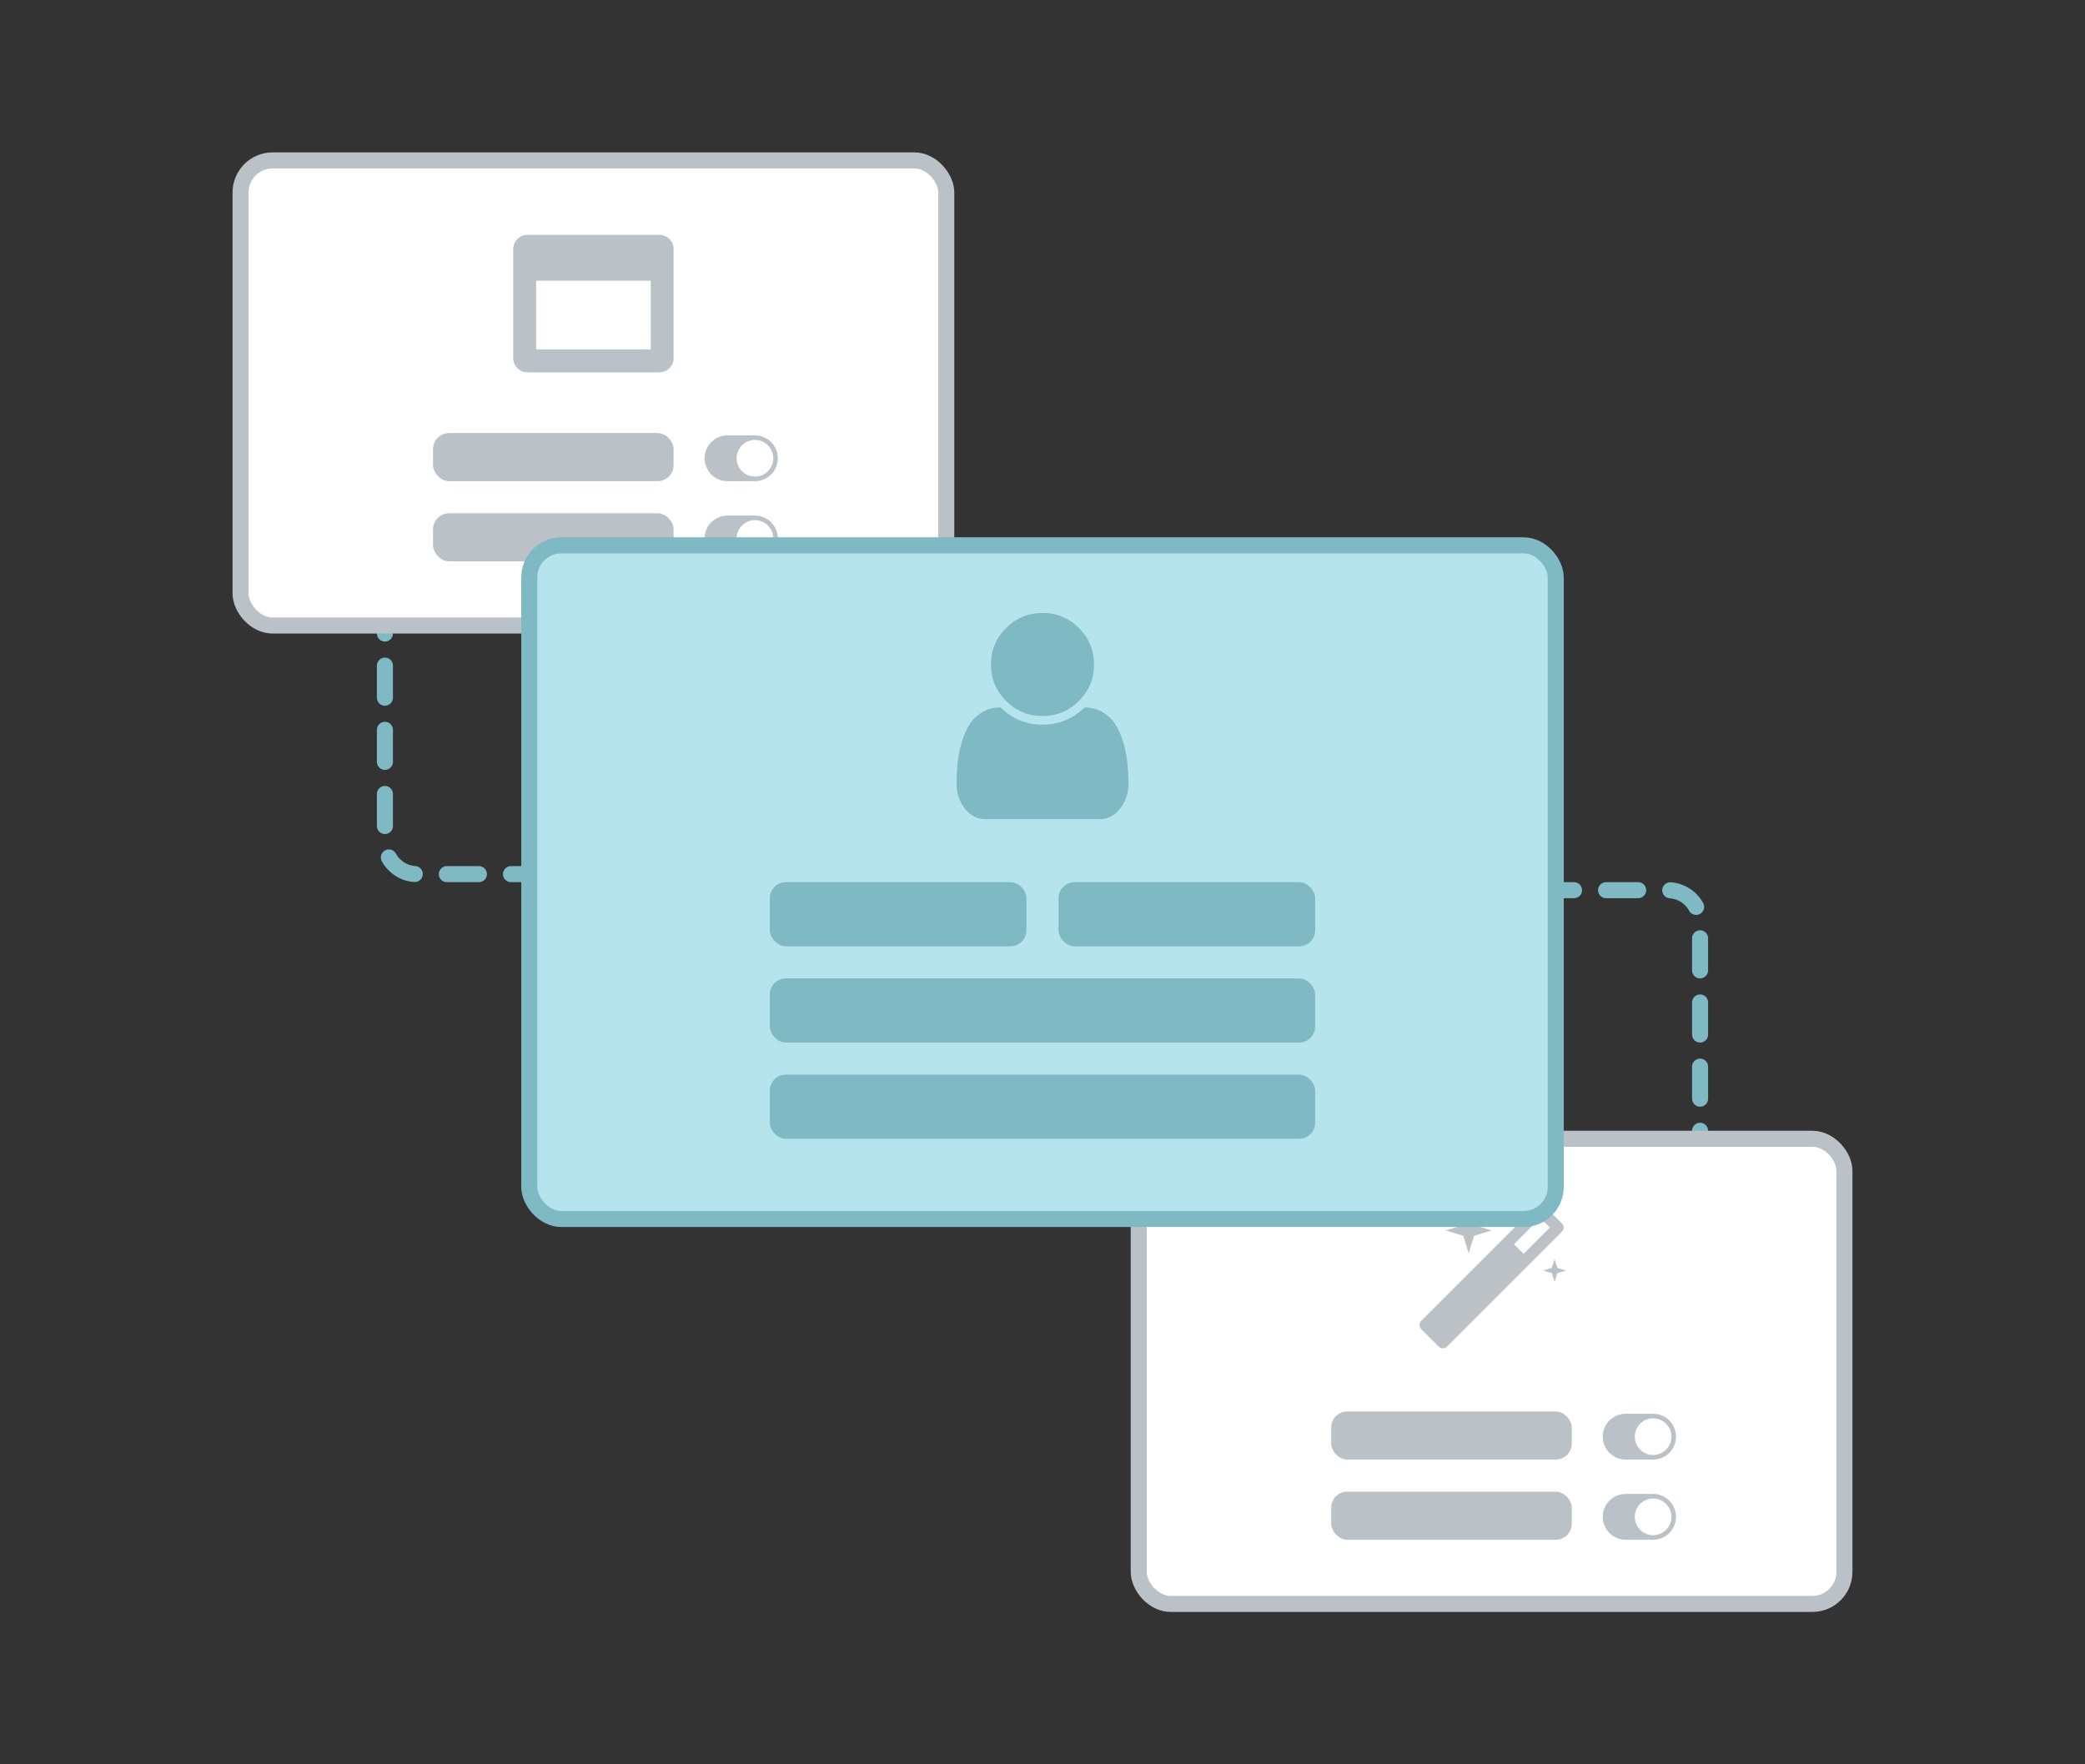 <?xml version="1.0" encoding="UTF-8"?>
<svg width="260px" height="220px" viewBox="0 0 260 220" version="1.1" xmlns="http://www.w3.org/2000/svg" xmlns:xlink="http://www.w3.org/1999/xlink">
    <rect x="0" y="0" width="260" height="220" fill="#333333" stroke="none"/>
    <!-- Generator: Sketch 43.1 (39012) - http://www.bohemiancoding.com/sketch -->
    <title>feature-onboarding</title>
    <desc>Created with Sketch.</desc>
    <defs></defs>
    <g id="Page-1" stroke="none" stroke-width="1" fill="none" fill-rule="evenodd">
        <g id="Group-36" transform="translate(30, 10)">
            <path d="M18,49 L18,94.993 C18,97.206 19.792,99 21.998,99 L45,99" id="Path-3" stroke="#7EB9C4" stroke-width="2" stroke-linecap="round" stroke-dasharray="4"></path>
            <path d="M155,101 L155,146.993 C155,149.206 156.792,151 158.998,151 L182,151" id="Path-3-Copy" stroke="#7EB9C4" stroke-width="2" stroke-linecap="round" stroke-dasharray="4" transform="translate(168.5, 126) scale(-1, -1) translate(-168.5, -126) "></path>
            <rect id="Rectangle-12-Copy-5" stroke="#BBC2C7" stroke-width="2" fill="#FFFFFF" x="0" y="10" width="88" height="58" rx="4"></rect>
            <path d="M36.857,33.571 L51.143,33.571 L51.143,25 L36.857,25 L36.857,33.571 Z M54,21.071 L54,34.643 C54,35.134 53.825,35.554 53.475,35.904 C53.126,36.254 52.705,36.429 52.214,36.429 L35.786,36.429 C35.295,36.429 34.874,36.254 34.525,35.904 C34.175,35.554 34,35.134 34,34.643 L34,21.071 C34,20.58 34.175,20.16 34.525,19.81 C34.874,19.461 35.295,19.286 35.786,19.286 L52.214,19.286 C52.705,19.286 53.126,19.461 53.475,19.81 C53.825,20.16 54,20.58 54,21.071 Z" id="" fill="#BBC2C7"></path>
            <rect id="Rectangle-35" fill="#BBC2C7" x="24" y="44" width="30" height="6" rx="2"></rect>
            <path d="M57.857,47.143 C57.857,46.756 57.933,46.386 58.085,46.033 C58.237,45.681 58.44,45.377 58.694,45.123 C58.949,44.868 59.252,44.665 59.605,44.513 C59.958,44.362 60.327,44.286 60.714,44.286 L64.143,44.286 C64.53,44.286 64.9,44.362 65.252,44.513 C65.605,44.665 65.908,44.868 66.163,45.123 C66.417,45.377 66.621,45.681 66.772,46.033 C66.924,46.386 67,46.756 67,47.143 C67,47.53 66.924,47.9 66.772,48.252 C66.621,48.605 66.417,48.908 66.163,49.163 C65.908,49.417 65.605,49.621 65.252,49.772 C64.9,49.924 64.53,50 64.143,50 L60.714,50 C60.327,50 59.958,49.924 59.605,49.772 C59.252,49.621 58.949,49.417 58.694,49.163 C58.44,48.908 58.237,48.605 58.085,48.252 C57.933,47.9 57.857,47.53 57.857,47.143 Z M64.143,49.429 C64.452,49.429 64.748,49.368 65.029,49.248 C65.31,49.127 65.554,48.964 65.759,48.759 C65.964,48.554 66.127,48.31 66.248,48.029 C66.368,47.748 66.429,47.452 66.429,47.143 C66.429,46.833 66.368,46.538 66.248,46.257 C66.127,45.975 65.964,45.732 65.759,45.527 C65.554,45.321 65.31,45.158 65.029,45.038 C64.748,44.917 64.452,44.857 64.143,44.857 C63.833,44.857 63.538,44.917 63.257,45.038 C62.975,45.158 62.732,45.321 62.527,45.527 C62.321,45.732 62.158,45.975 62.038,46.257 C61.917,46.538 61.857,46.833 61.857,47.143 C61.857,47.452 61.917,47.748 62.038,48.029 C62.158,48.31 62.321,48.554 62.527,48.759 C62.732,48.964 62.975,49.127 63.257,49.248 C63.538,49.368 63.833,49.429 64.143,49.429 Z" id="" fill="#BBC2C7"></path>
            <rect id="Rectangle-35-Copy-6" fill="#BBC2C7" x="24" y="54" width="30" height="6" rx="2"></rect>
            <path d="M57.857,57.143 C57.857,56.756 57.933,56.386 58.085,56.033 C58.237,55.681 58.44,55.377 58.694,55.123 C58.949,54.868 59.252,54.665 59.605,54.513 C59.958,54.362 60.327,54.286 60.714,54.286 L64.143,54.286 C64.53,54.286 64.9,54.362 65.252,54.513 C65.605,54.665 65.908,54.868 66.163,55.123 C66.417,55.377 66.621,55.681 66.772,56.033 C66.924,56.386 67,56.756 67,57.143 C67,57.53 66.924,57.9 66.772,58.252 C66.621,58.605 66.417,58.908 66.163,59.163 C65.908,59.417 65.605,59.621 65.252,59.772 C64.9,59.924 64.53,60 64.143,60 L60.714,60 C60.327,60 59.958,59.924 59.605,59.772 C59.252,59.621 58.949,59.417 58.694,59.163 C58.44,58.908 58.237,58.605 58.085,58.252 C57.933,57.9 57.857,57.53 57.857,57.143 Z M64.143,59.429 C64.452,59.429 64.748,59.368 65.029,59.248 C65.31,59.127 65.554,58.964 65.759,58.759 C65.964,58.554 66.127,58.31 66.248,58.029 C66.368,57.748 66.429,57.452 66.429,57.143 C66.429,56.833 66.368,56.538 66.248,56.257 C66.127,55.975 65.964,55.732 65.759,55.527 C65.554,55.321 65.31,55.158 65.029,55.038 C64.748,54.917 64.452,54.857 64.143,54.857 C63.833,54.857 63.538,54.917 63.257,55.038 C62.975,55.158 62.732,55.321 62.527,55.527 C62.321,55.732 62.158,55.975 62.038,56.257 C61.917,56.538 61.857,56.833 61.857,57.143 C61.857,57.452 61.917,57.748 62.038,58.029 C62.158,58.31 62.321,58.554 62.527,58.759 C62.732,58.964 62.975,59.127 63.257,59.248 C63.538,59.368 63.833,59.429 64.143,59.429 Z" id="" fill="#BBC2C7"></path>
            <rect id="Rectangle-12-Copy-4" stroke="#BBC2C7" stroke-width="2" fill="#FFFFFF" x="112" y="132" width="88" height="58" rx="4"></rect>
            <path d="M159.996,146.342 L163.266,143.071 L162.071,141.877 L158.801,145.147 L159.996,146.342 Z M164.984,143.071 C164.984,143.272 164.917,143.44 164.783,143.574 L150.431,157.926 C150.297,158.06 150.129,158.127 149.929,158.127 C149.728,158.127 149.56,158.06 149.426,157.926 L147.217,155.717 C147.083,155.583 147.016,155.415 147.016,155.214 C147.016,155.013 147.083,154.846 147.217,154.712 L161.569,140.359 C161.703,140.225 161.871,140.158 162.071,140.158 C162.272,140.158 162.44,140.225 162.574,140.359 L164.783,142.569 C164.917,142.703 164.984,142.871 164.984,143.071 Z M149.906,140.951 L151,141.286 L149.906,141.621 L149.571,142.714 L149.237,141.621 L148.143,141.286 L149.237,140.951 L149.571,139.857 L149.906,140.951 Z M153.812,142.759 L156,143.429 L153.812,144.098 L153.143,146.286 L152.473,144.098 L150.286,143.429 L152.473,142.759 L153.143,140.571 L153.812,142.759 Z M164.192,148.094 L165.286,148.429 L164.192,148.763 L163.857,149.857 L163.522,148.763 L162.429,148.429 L163.522,148.094 L163.857,147 L164.192,148.094 Z M157.049,140.951 L158.143,141.286 L157.049,141.621 L156.714,142.714 L156.379,141.621 L155.286,141.286 L156.379,140.951 L156.714,139.857 L157.049,140.951 Z" id="" fill="#BBC2C7"></path>
            <rect id="Rectangle-35" fill="#BBC2C7" x="136" y="166" width="30" height="6" rx="2"></rect>
            <path d="M169.857,169.143 C169.857,168.756 169.933,168.386 170.085,168.033 C170.237,167.681 170.44,167.377 170.694,167.123 C170.949,166.868 171.252,166.665 171.605,166.513 C171.958,166.362 172.327,166.286 172.714,166.286 L176.143,166.286 C176.53,166.286 176.9,166.362 177.252,166.513 C177.605,166.665 177.908,166.868 178.163,167.123 C178.417,167.377 178.621,167.681 178.772,168.033 C178.924,168.386 179,168.756 179,169.143 C179,169.53 178.924,169.9 178.772,170.252 C178.621,170.605 178.417,170.908 178.163,171.163 C177.908,171.417 177.605,171.621 177.252,171.772 C176.9,171.924 176.53,172 176.143,172 L172.714,172 C172.327,172 171.958,171.924 171.605,171.772 C171.252,171.621 170.949,171.417 170.694,171.163 C170.44,170.908 170.237,170.605 170.085,170.252 C169.933,169.9 169.857,169.53 169.857,169.143 Z M176.143,171.429 C176.452,171.429 176.748,171.368 177.029,171.248 C177.31,171.127 177.554,170.964 177.759,170.759 C177.964,170.554 178.127,170.31 178.248,170.029 C178.368,169.748 178.429,169.452 178.429,169.143 C178.429,168.833 178.368,168.538 178.248,168.257 C178.127,167.975 177.964,167.732 177.759,167.527 C177.554,167.321 177.31,167.158 177.029,167.038 C176.748,166.917 176.452,166.857 176.143,166.857 C175.833,166.857 175.538,166.917 175.257,167.038 C174.975,167.158 174.732,167.321 174.527,167.527 C174.321,167.732 174.158,167.975 174.038,168.257 C173.917,168.538 173.857,168.833 173.857,169.143 C173.857,169.452 173.917,169.748 174.038,170.029 C174.158,170.31 174.321,170.554 174.527,170.759 C174.732,170.964 174.975,171.127 175.257,171.248 C175.538,171.368 175.833,171.429 176.143,171.429 Z" id="" fill="#BBC2C7"></path>
            <rect id="Rectangle-35-Copy-6" fill="#BBC2C7" x="136" y="176" width="30" height="6" rx="2"></rect>
            <path d="M169.857,179.143 C169.857,178.756 169.933,178.386 170.085,178.033 C170.237,177.681 170.44,177.377 170.694,177.123 C170.949,176.868 171.252,176.665 171.605,176.513 C171.958,176.362 172.327,176.286 172.714,176.286 L176.143,176.286 C176.53,176.286 176.9,176.362 177.252,176.513 C177.605,176.665 177.908,176.868 178.163,177.123 C178.417,177.377 178.621,177.681 178.772,178.033 C178.924,178.386 179,178.756 179,179.143 C179,179.53 178.924,179.9 178.772,180.252 C178.621,180.605 178.417,180.908 178.163,181.163 C177.908,181.417 177.605,181.621 177.252,181.772 C176.9,181.924 176.53,182 176.143,182 L172.714,182 C172.327,182 171.958,181.924 171.605,181.772 C171.252,181.621 170.949,181.417 170.694,181.163 C170.44,180.908 170.237,180.605 170.085,180.252 C169.933,179.9 169.857,179.53 169.857,179.143 Z M176.143,181.429 C176.452,181.429 176.748,181.368 177.029,181.248 C177.31,181.127 177.554,180.964 177.759,180.759 C177.964,180.554 178.127,180.31 178.248,180.029 C178.368,179.748 178.429,179.452 178.429,179.143 C178.429,178.833 178.368,178.538 178.248,178.257 C178.127,177.975 177.964,177.732 177.759,177.527 C177.554,177.321 177.31,177.158 177.029,177.038 C176.748,176.917 176.452,176.857 176.143,176.857 C175.833,176.857 175.538,176.917 175.257,177.038 C174.975,177.158 174.732,177.321 174.527,177.527 C174.321,177.732 174.158,177.975 174.038,178.257 C173.917,178.538 173.857,178.833 173.857,179.143 C173.857,179.452 173.917,179.748 174.038,180.029 C174.158,180.31 174.321,180.554 174.527,180.759 C174.732,180.964 174.975,181.127 175.257,181.248 C175.538,181.368 175.833,181.429 176.143,181.429 Z" id="" fill="#BBC2C7"></path>
            <rect id="Rectangle-9" stroke="#7EB9C4" stroke-width="2" fill="#B6E4EC" x="36" y="58" width="128" height="84" rx="4"></rect>
            <path d="M110.714,87.706 C110.714,88.923 110.366,89.967 109.668,90.837 C108.97,91.708 108.131,92.143 107.148,92.143 L92.852,92.143 C91.869,92.143 91.03,91.708 90.332,90.837 C89.634,89.967 89.286,88.923 89.286,87.706 C89.286,86.758 89.333,85.862 89.428,85.02 C89.523,84.177 89.699,83.329 89.955,82.475 C90.212,81.621 90.539,80.89 90.935,80.282 C91.331,79.674 91.855,79.177 92.508,78.792 C93.161,78.407 93.912,78.214 94.76,78.214 C96.222,79.643 97.969,80.357 100,80.357 C102.031,80.357 103.778,79.643 105.24,78.214 C106.088,78.214 106.839,78.407 107.492,78.792 C108.145,79.177 108.669,79.674 109.065,80.282 C109.461,80.89 109.788,81.621 110.045,82.475 C110.301,83.329 110.477,84.177 110.572,85.02 C110.667,85.862 110.714,86.758 110.714,87.706 Z M106.429,72.857 C106.429,74.632 105.801,76.147 104.545,77.402 C103.29,78.658 101.775,79.286 100,79.286 C98.225,79.286 96.71,78.658 95.455,77.402 C94.199,76.147 93.571,74.632 93.571,72.857 C93.571,71.083 94.199,69.568 95.455,68.312 C96.71,67.056 98.225,66.429 100,66.429 C101.775,66.429 103.29,67.056 104.545,68.312 C105.801,69.568 106.429,71.083 106.429,72.857 Z" id="" fill="#7EB9C4"></path>
            <rect id="Rectangle-35" fill="#7EB9C4" x="66" y="100" width="32" height="8" rx="2"></rect>
            <rect id="Rectangle-35-Copy" fill="#7EB9C4" x="102" y="100" width="32" height="8" rx="2"></rect>
            <rect id="Rectangle-35-Copy-2" fill="#7EB9C4" x="66" y="112" width="68" height="8" rx="2"></rect>
            <rect id="Rectangle-35-Copy-3" fill="#7EB9C4" x="66" y="124" width="68" height="8" rx="2"></rect>
        </g>
    </g>
</svg>